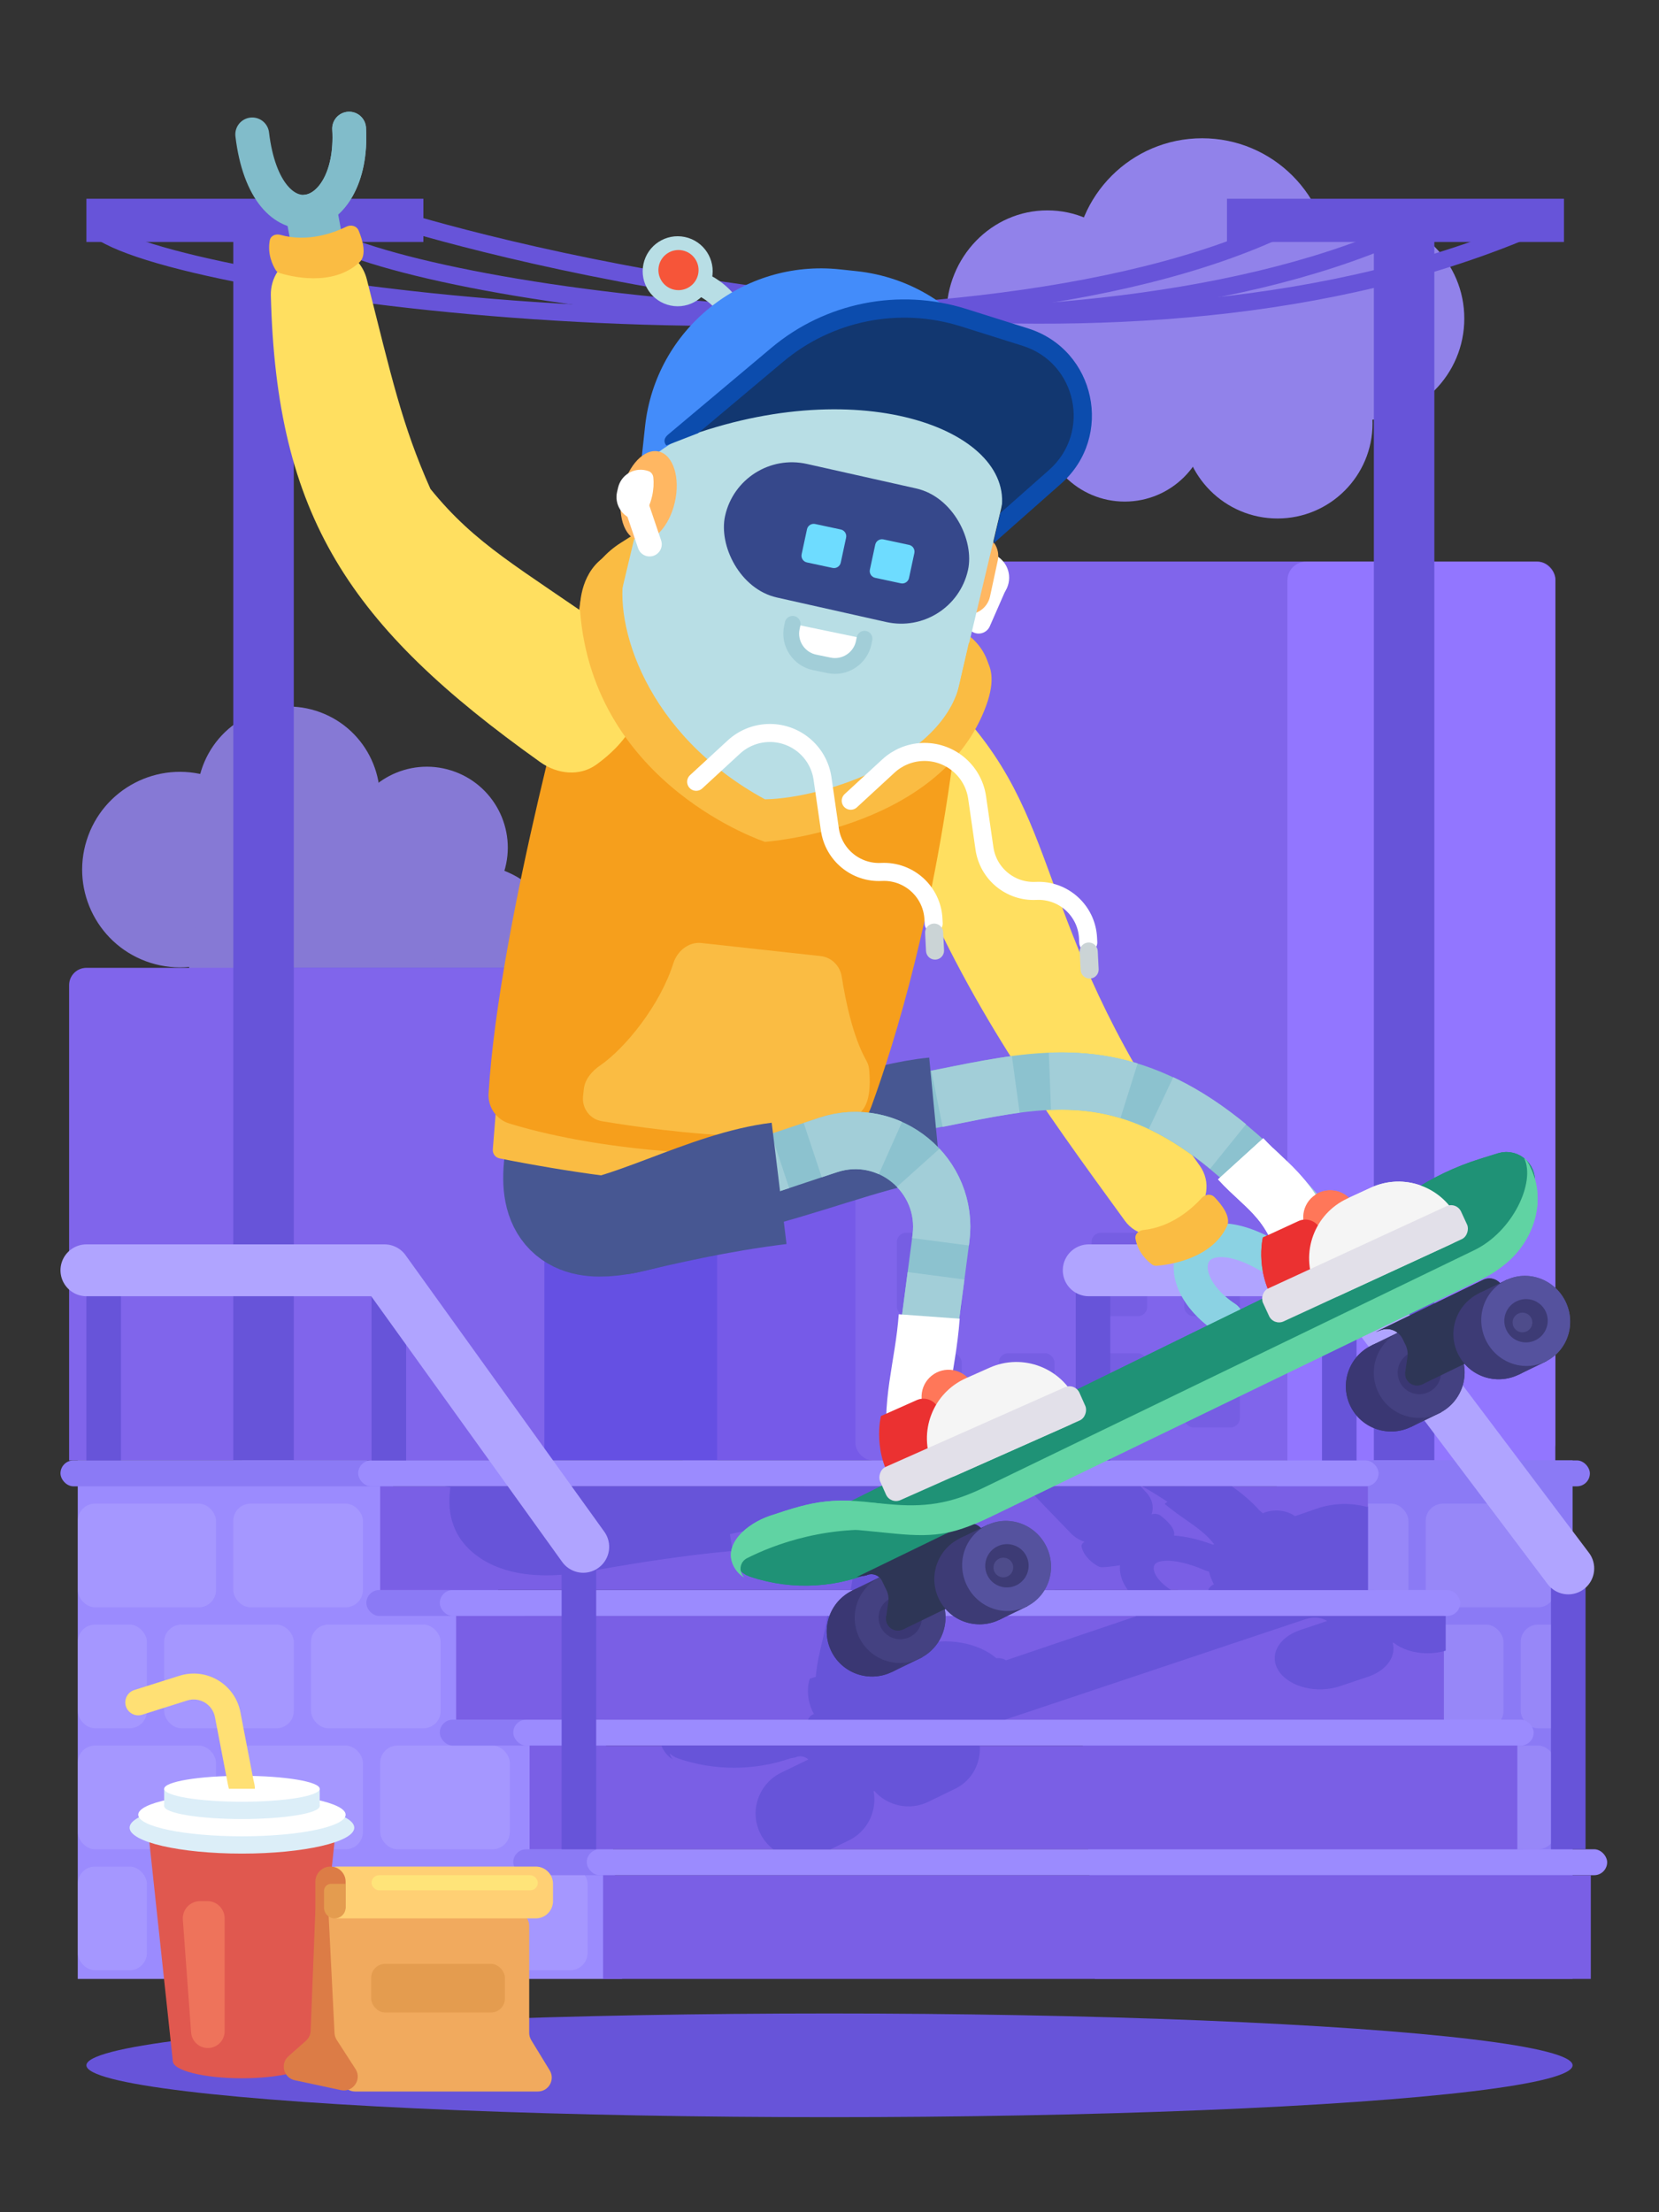 <svg width="192" height="256" viewBox="0 0 192 256" fill="none" xmlns="http://www.w3.org/2000/svg">
<rect x="0" y="0" width="192" height="256" fill="#333333" stroke="none"/>
<g clip-path="url(#clip0)">
<g opacity="0.7">
<circle cx="146.826" cy="122.826" r="9.826" fill="#9B8BFE"/>
<circle cx="164.826" cy="117.826" r="9.826" fill="#9B8BFE"/>
<ellipse cx="153.256" cy="108.846" rx="10.256" ry="9.846" fill="#9B8BFE"/>
<circle cx="138" cy="113" r="8" fill="#9B8BFE"/>
</g>
<g opacity="0.8">
<ellipse cx="54.179" cy="111.595" rx="11.236" ry="11.61" transform="rotate(-162.507 54.179 111.595)" fill="#9B8BFE"/>
<circle cx="49.404" cy="98.089" r="9.363" transform="rotate(-162.507 49.404 98.089)" fill="#9B8BFE"/>
<circle cx="20.822" cy="100.631" r="11.313" transform="rotate(-162.507 20.822 100.631)" fill="#9B8BFE"/>
<circle cx="33.382" cy="92.346" r="10.583" transform="rotate(-162.507 33.382 92.346)" fill="#9B8BFE"/>
<circle cx="36.122" cy="111.574" r="14.232" transform="rotate(-162.507 36.122 111.574)" fill="#9B8BFE"/>
</g>
<g opacity="0.9">
<ellipse cx="121.214" cy="36.412" rx="11.679" ry="12.068" fill="#9B8BFE"/>
<circle cx="130.168" cy="48.312" r="9.732" fill="#9B8BFE"/>
<circle cx="157.708" cy="36.861" r="11.759" fill="#9B8BFE"/>
<circle cx="147.847" cy="49" r="11" fill="#9B8BFE"/>
<circle cx="139.123" cy="30.793" r="14.793" fill="#9B8BFE"/>
</g>
<rect x="79" y="65" width="81" height="104" fill="#765AE8"/>
<rect x="99" y="65" width="81" height="104" rx="2" fill="#8065EB"/>
<rect x="149" y="65" width="31" height="113" rx="2.145" fill="#9276FF"/>
<path d="M28 114C28 112.895 28.895 112 30 112H81C82.105 112 83 112.895 83 114V169H28V114Z" fill="#6550E3"/>
<path d="M8 114C8 112.895 8.895 112 10 112H61C62.105 112 63 112.895 63 114V169H8V114Z" fill="#8065EB"/>
<g opacity="0.7">
<rect opacity="0.6" x="93.071" y="182.346" width="6.436" height="9.655" rx="1.073" fill="#6754D9"/>
<rect opacity="0.6" x="93.071" y="169.473" width="6.436" height="9.655" rx="1.073" fill="#6754D9"/>
<rect opacity="0.6" x="103.799" y="142.655" width="7.509" height="9.655" rx="1.073" fill="#6754D9"/>
<rect opacity="0.6" x="103.799" y="182.346" width="7.509" height="9.655" rx="1.073" fill="#6754D9"/>
<rect opacity="0.6" x="103.799" y="156.6" width="7.509" height="8.582" rx="1.073" fill="#6754D9"/>
<rect opacity="0.6" x="103.799" y="169.473" width="7.509" height="9.655" rx="1.073" fill="#6754D9"/>
<rect opacity="0.6" x="115.599" y="182.346" width="6.436" height="9.655" rx="1.073" fill="#6754D9"/>
<rect opacity="0.6" x="126.326" y="142.655" width="6.436" height="9.655" rx="1.073" fill="#6754D9"/>
<rect opacity="0.6" x="126.326" y="182.346" width="6.436" height="9.655" rx="1.073" fill="#6754D9"/>
<rect opacity="0.6" x="137.053" y="142.655" width="6.436" height="9.655" rx="1.073" fill="#6754D9"/>
<rect opacity="0.6" x="137.053" y="182.346" width="6.436" height="9.655" rx="1.073" fill="#6754D9"/>
<rect opacity="0.6" x="115.599" y="156.6" width="6.436" height="8.582" rx="1.073" fill="#6754D9"/>
<rect opacity="0.6" x="126.326" y="156.6" width="6.436" height="8.582" rx="1.073" fill="#6754D9"/>
<rect opacity="0.6" x="137.053" y="156.6" width="6.436" height="8.582" rx="1.073" fill="#6754D9"/>
<rect opacity="0.6" x="115.599" y="169.473" width="6.436" height="9.655" rx="1.073" fill="#6754D9"/>
<rect opacity="0.6" x="126.326" y="169.473" width="6.436" height="9.655" rx="1.073" fill="#6754D9"/>
<rect opacity="0.6" x="137.053" y="169.473" width="6.436" height="9.655" rx="1.073" fill="#6754D9"/>
</g>
<rect x="27" y="24" width="7" height="145" fill="#6754D9"/>
<rect x="159" y="24" width="7" height="145" fill="#6754D9"/>
<rect x="49" y="23" width="5" height="39" transform="rotate(90 49 23)" fill="#6754D9"/>
<rect x="181" y="23" width="5" height="39" transform="rotate(90 181 23)" fill="#6754D9"/>
<path d="M9 229V169H42.438L69.704 195.844L72 229H9Z" fill="#9B8BFE"/>
<rect opacity="0.5" x="53" y="216" width="15" height="12" rx="2" fill="#B0A4FF"/>
<rect opacity="0.5" x="44" y="202" width="15" height="12" rx="2" fill="#B0A4FF"/>
<path d="M182 229V169H150.602L125 195.844L126.72 229H182Z" fill="#8B7AF5"/>
<rect opacity="0.3" x="165" y="174" width="15" height="12" rx="2" fill="#B0A4FF"/>
<rect opacity="0.3" x="165" y="202" width="15" height="12" rx="2" fill="#B0A4FF"/>
<rect opacity="0.3" x="176" y="188" width="6" height="12" rx="2" fill="#B0A4FF"/>
<rect opacity="0.5" x="132" y="174" width="14" height="12" rx="2" fill="#B0A4FF"/>
<rect opacity="0.5" x="143" y="188" width="14" height="12" rx="2" fill="#B0A4FF"/>
<rect opacity="0.3" x="148" y="174" width="15" height="12" rx="2" fill="#B0A4FF"/>
<rect opacity="0.3" x="159" y="188" width="15" height="12" rx="2" fill="#B0A4FF"/>
<rect x="7" y="169" width="177" height="3" rx="1.5" fill="#8B7AF5"/>
<rect x="42.397" y="184" width="118.094" height="3" rx="1.5" fill="#8B7AF5"/>
<rect x="50.899" y="199" width="118.094" height="3" rx="1.5" fill="#8B7AF5"/>
<rect x="59.402" y="214" width="118.094" height="3" rx="1.5" fill="#8B7AF5"/>
<rect x="41.452" y="169" width="118.094" height="3" rx="1.5" fill="#9B8BFE"/>
<rect x="50.899" y="184" width="118.094" height="3" rx="1.5" fill="#9B8BFE"/>
<rect x="59.402" y="199" width="118.094" height="3" rx="1.5" fill="#9B8BFE"/>
<rect x="67.905" y="214" width="118.094" height="3" rx="1.5" fill="#9B8BFE"/>
<rect x="52.789" y="187" width="114.315" height="12" fill="#7A5FE5"/>
<path fill-rule="evenodd" clip-rule="evenodd" d="M95.164 189.927C95.394 188.952 95.612 188.028 95.758 187.001H102.687L102.67 187.086C102.488 188.33 102.208 189.523 101.961 190.576L101.961 190.577L101.96 190.579C102.618 190.641 103.246 190.845 103.737 191.18L106.297 190.394C109.52 189.404 113.205 190.083 115.32 191.893C115.724 191.844 116.137 191.936 116.426 192.132C121.663 190.357 126.888 188.59 131.5 187.032C131.482 187.021 131.463 187.011 131.444 187.001H167.315V191.016C165.179 191.659 162.737 191.248 161.266 190.086L161.184 190.113C161.592 191.618 160.571 193.184 158.552 193.953L158.556 193.959L155.071 195.128L155.071 195.128L155.071 195.128C152.458 196.004 149.317 195.258 148.053 193.461C146.79 191.664 147.884 189.497 150.496 188.621C150.516 188.614 150.537 188.607 150.557 188.601L153.589 187.584C153.023 187.214 152.196 187.08 151.448 187.277L151.083 187.374L116.311 199.001H93.538C93.596 198.733 93.832 198.489 94.199 198.355C92.997 196.163 93.719 194.258 93.719 194.258L94.413 194.045C94.476 193.246 94.605 192.477 94.758 191.732C94.889 191.092 95.029 190.501 95.164 189.928L95.164 189.927Z" fill="#6754D9"/>
<rect x="43.996" y="172" width="114.315" height="12" fill="#7A5FE5"/>
<path fill-rule="evenodd" clip-rule="evenodd" d="M51.577 172.022C51.539 172.016 51.501 172.009 51.465 172H103.42C105.399 173.976 106.434 176.526 105.951 179.293L105.129 184H98.448L99.383 178.645C99.66 177.058 98.943 175.613 97.661 174.577C96.638 174.779 95.533 175.016 94.34 175.285C93.315 175.516 92.201 175.776 91.038 176.048L91.037 176.048L91.035 176.048C88.934 176.539 86.671 177.068 84.476 177.53L84.792 179.472C78.947 180.009 73.647 180.877 69.423 181.61C68.812 181.728 68.205 181.835 67.606 181.928L67.346 181.974C67.093 182.018 66.841 182.051 66.59 182.072C66.174 182.125 65.763 182.17 65.359 182.206C62.897 182.422 58.496 182.496 55.164 180.011C51.946 177.61 51.799 174.379 52.127 172.105C51.923 172.075 51.739 172.047 51.577 172.022ZM142.571 172C143.611 172.743 144.715 173.61 145.748 174.772C145.818 174.831 145.889 174.891 145.959 174.951L146.031 175.011L146.15 175.113C147.357 174.585 148.888 174.732 149.881 175.451L152.426 174.569C154.32 173.913 156.387 173.89 158.205 174.384C158.242 174.368 158.278 174.351 158.315 174.335V184H139.847C139.919 183.731 140.145 183.489 140.485 183.35C140.216 182.836 140.037 182.336 139.922 181.868C139.768 181.835 139.617 181.788 139.472 181.725C137.414 180.832 135.899 180.583 134.945 180.612C134.179 180.635 133.851 180.822 133.706 180.967C133.696 180.978 133.687 180.99 133.677 181.002C133.533 181.171 133.375 181.589 133.776 182.297C134.062 182.801 134.613 183.398 135.519 184H130.527C130.426 183.861 130.334 183.721 130.249 183.581C129.773 182.794 129.535 181.948 129.621 181.132C128.734 181.284 128.002 181.342 127.621 181.363C127.436 181.374 127.254 181.339 127.105 181.257C126.612 180.986 125.488 180.25 125.18 179.025C125.118 178.78 125.266 178.563 125.514 178.421C124.917 178.212 124.38 177.89 123.965 177.462L123.749 177.239L123.749 177.239C122.026 175.459 120.346 173.724 118.708 172H131.996C132.204 172.222 132.415 172.445 132.628 172.669C133.361 173.44 133.563 174.386 133.275 175.241C133.629 175.137 134.037 175.174 134.317 175.391C135.074 175.974 136.074 176.916 135.867 177.696C137.247 177.792 138.76 178.143 140.367 178.747L140.514 178.696C139.629 177.54 138.572 176.8 137.306 175.914L137.306 175.914L137.306 175.913L137.306 175.913C136.543 175.379 135.705 174.792 134.782 174.029L135.104 173.783C134.108 173.122 133.141 172.53 132.198 172H142.571Z" fill="#6754D9"/>
<rect x="61.293" y="202" width="114.315" height="12" fill="#7A5FE5"/>
<path fill-rule="evenodd" clip-rule="evenodd" d="M76.704 202.35C76.642 202.233 76.589 202.116 76.544 201.999H113.394C113.536 204.004 112.522 205.97 110.676 206.93L110.677 206.932L110.558 206.99L110.551 206.993L110.545 206.996L107.532 208.459C107.501 208.475 107.471 208.49 107.44 208.505C105.259 209.564 102.708 208.985 101.19 207.25L101.105 207.292C101.514 209.47 100.492 211.738 98.473 212.852L98.476 212.858L98.226 212.979L96.126 213.999H89.491C88.866 213.521 88.341 212.893 87.974 212.138C86.71 209.537 87.804 206.4 90.416 205.131L90.42 205.129L93.549 203.609C93.15 203.234 92.546 203.123 92.024 203.377L91.513 203.468C87.335 204.91 82.772 204.94 78.542 203.514C78.127 203.374 77.781 203.162 77.503 202.901C77.556 203.151 77.676 203.395 77.866 203.605C77.331 203.263 76.958 202.827 76.704 202.35Z" fill="#6754D9"/>
<rect x="69.794" y="217" width="114.315" height="12" fill="#7A5FE5"/>
<path d="M155 169V146" stroke="#6754D9" stroke-width="4"/>
<path d="M181.498 214V181.5L156.498 146.5H126.498V169" stroke="#6754D9" stroke-width="4" stroke-linejoin="round"/>
<path d="M181.5 181.5L155.5 147H126" stroke="#B0A4FF" stroke-width="6" stroke-linecap="round" stroke-linejoin="round"/>
<path d="M45 169V146" stroke="#6754D9" stroke-width="4"/>
<path d="M66.998 214V178.5L44.498 146.5H11.998V169" stroke="#6754D9" stroke-width="4" stroke-linejoin="round"/>
<path d="M67.5 179L44.5 147H10" stroke="#B0A4FF" stroke-width="6" stroke-linecap="round" stroke-linejoin="round"/>
<path d="M48 26C64.167 30.667 130 47 178 26" stroke="#6754D9" stroke-width="2"/>
<path d="M12 27C24.5 34.5 107.5 44.5 147 27" stroke="#6754D9" stroke-width="2"/>
<path d="M37 27C49.5 34.5 122.5 44.5 162 27" stroke="#6754D9" stroke-width="2"/>
<path d="M146.684 145.264C137.676 140.063 134.531 147.674 141.881 152.541" stroke="#8BD2E3" stroke-width="3.915" stroke-linecap="round"/>
<path d="M141.887 152.543C138.087 150.027 137.092 146.778 138.262 144.944" stroke="#8BD2E3" stroke-width="3.915" stroke-linecap="round"/>
<path fill-rule="evenodd" clip-rule="evenodd" d="M111.072 82.334L102.804 91.541C103.939 92.697 103.528 96.1 104.929 99.112C112.144 116.531 120.489 127.943 130.199 141.287C131.499 143.074 134.001 143.474 135.79 142.178L137.981 140.591C139.792 139.279 140.162 136.729 138.862 134.91C119.428 107.718 123.555 95.804 111.072 82.334Z" fill="#FFDF60"/>
<path d="M131.413 143.368C131.311 142.831 131.775 142.397 132.319 142.34C135.601 141.996 137.98 139.842 139.08 138.628C139.471 138.196 140.144 138.114 140.55 138.531C141.383 139.385 142.511 140.818 141.999 141.905C140.183 145.766 135.108 146.384 133.854 146.478C133.669 146.492 133.487 146.447 133.338 146.337C132.845 145.977 131.721 144.997 131.413 143.368Z" fill="#FABC43"/>
<path d="M95.367 128.996C118.525 127.678 130.188 114.178 155.082 146.676" stroke="#8CC2CF" stroke-width="6.624" stroke-miterlimit="10"/>
<path d="M95.349 129.058C118.503 127.689 130.163 114.145 155.107 146.615" stroke="#A2CED8" stroke-width="6.624" stroke-miterlimit="10" stroke-dasharray="9.27 3.97"/>
<path d="M173.846 135.044L171.785 135.687C166.329 137.391 161.486 140.642 157.842 145.046C156.599 146.549 155.078 147.754 153.326 148.609C141.666 154.297 95.75 176.728 94.25 177.773C91.154 179.931 102.966 176.741 99.734 178.311L167.995 146.085C171.749 144.313 174.609 141.074 175.903 137.13C176.32 135.857 175.125 134.645 173.846 135.044Z" fill="#1F9276" stroke="#1F9276" stroke-width="3.321" stroke-linecap="round" stroke-linejoin="round"/>
<path d="M151.838 146.634C150.043 138.817 146.655 137.479 143.585 134.1" stroke="white" stroke-width="7.071" stroke-miterlimit="10"/>
<path d="M156.592 139.199C155.584 137.601 153.4 137.257 151.949 138.467C150.532 139.649 150.444 141.795 151.758 143.09L154.395 145.689C154.966 146.252 155.863 146.312 156.504 145.831L158.216 144.548C158.888 144.045 159.06 143.111 158.613 142.401L156.592 139.199Z" fill="#FF7759"/>
<path d="M152.507 141.785C151.952 141.146 151.042 140.95 150.273 141.305L146.158 143.202C146.158 143.202 145.079 147.56 148.089 151.576C149.999 150.696 157.321 147.32 157.321 147.32L152.507 141.785Z" fill="#EB3131"/>
<path d="M168.766 141.166C167.004 137.345 162.479 135.676 158.658 137.438L155.94 138.69C152.119 140.452 150.449 144.978 152.211 148.799L152.334 149.065C152.774 150.02 153.905 150.437 154.861 149.997L167.956 143.959C168.911 143.519 169.329 142.388 168.888 141.432L168.766 141.166Z" fill="#F5F5F5"/>
<rect width="25.241" height="4.207" rx="1.27" transform="matrix(-0.908 0.419 0.419 0.908 168.562 139.049)" fill="#E2E0E9"/>
<path d="M112.355 173.34C117.055 171.425 122.82 169.523 126.798 167.599L101.233 179.99C96.885 182.097 91.884 182.413 87.306 180.87C86.272 180.521 86.291 179.053 87.333 178.731L92.037 177.278L95.058 176.345C98.378 175.32 101.834 174.803 105.309 174.812C107.73 174.818 110.113 174.254 112.355 173.34Z" fill="#1F9276" stroke="#1F9276" stroke-width="3.321" stroke-linecap="round" stroke-linejoin="round"/>
<path fill-rule="evenodd" clip-rule="evenodd" d="M104.599 177.311C96.142 176.11 89.382 178.831 86.458 180.315C85.612 180.744 85.463 181.83 86.099 182.534C85.564 182.192 85.192 181.757 84.938 181.28C83.59 178.743 86.424 176.307 89.15 175.399C94.178 173.722 96.503 173.066 103.606 174.266C103.917 174.698 104.599 177.311 104.599 177.311Z" fill="#60D3A3"/>
<rect x="98.65" y="184.06" width="3.874" height="10.472" transform="rotate(-25.904 98.65 184.06)" fill="#3D3B75"/>
<ellipse cx="100.937" cy="188.77" rx="5.258" ry="5.236" transform="rotate(-25.904 100.937 188.77)" fill="#3A3773"/>
<ellipse cx="104.173" cy="187.199" rx="5.258" ry="5.236" transform="rotate(-25.904 104.173 187.199)" fill="#444181"/>
<ellipse cx="104.192" cy="187.188" rx="2.515" ry="2.504" transform="rotate(-25.904 104.192 187.188)" fill="#3A3773"/>
<rect x="103.441" y="186.328" width="11.623" height="2.48" transform="rotate(-25.904 103.441 186.328)" fill="#2E3656"/>
<path d="M114.29 181.937L102.643 187.846C102.566 187.478 102.555 187.099 102.611 186.728L102.806 185.427C102.879 184.937 102.803 184.437 102.586 183.991L102.073 182.935C101.745 182.26 100.932 181.978 100.257 182.306L99.125 182.508L111.572 176.463C112.397 176.063 113.39 176.407 113.791 177.232L114.641 178.982L114.29 181.937Z" fill="#2E3656"/>
<path d="M105.168 186.715C105.5 187.399 105.212 188.225 104.525 188.558C103.838 188.892 103.011 188.608 102.678 187.924C102.346 187.239 102.634 186.413 103.321 186.08C104.009 185.746 104.835 186.03 105.168 186.715Z" fill="#2E3656"/>
<rect x="111.1" y="178.013" width="3.598" height="10.472" transform="rotate(-25.904 111.1 178.013)" fill="#3D3B75"/>
<ellipse cx="113.387" cy="182.724" rx="5.258" ry="5.236" transform="rotate(-25.904 113.387 182.724)" fill="#3D3B75"/>
<ellipse cx="116.498" cy="181.212" rx="5.12" ry="5.236" transform="rotate(-25.904 116.498 181.212)" fill="#55529E"/>
<ellipse cx="116.536" cy="181.194" rx="2.515" ry="2.504" transform="rotate(-25.904 116.536 181.194)" fill="#3D3B75"/>
<ellipse cx="116.123" cy="181.395" rx="1.143" ry="1.138" transform="rotate(-25.904 116.123 181.395)" fill="#4E4C8B"/>
<path fill-rule="evenodd" clip-rule="evenodd" d="M93.452 175.658C95.529 173.427 99.673 173.754 102.657 174.047C106.987 174.471 109.979 174.034 113.893 172.133L170.562 144.7C175.132 142.524 177.722 136.756 176.404 134.041C176.636 134.122 176.982 134.687 177.325 135.515C178.885 139.287 177.414 143.614 174.27 146.216C173.464 146.883 172.602 147.463 171.68 147.911L115.011 175.344C110.668 177.453 108.555 177.962 103.579 177.474C98.602 176.987 97.109 176.841 97.109 176.841C96.193 176.863 91.465 175.462 93.452 175.658Z" fill="#60D3A3"/>
<rect x="158.728" y="155.702" width="3.874" height="10.472" transform="rotate(-25.904 158.728 155.702)" fill="#3D3B75"/>
<ellipse cx="161.015" cy="160.412" rx="5.258" ry="5.236" transform="rotate(-25.904 161.015 160.412)" fill="#3A3773"/>
<ellipse cx="164.251" cy="158.84" rx="5.258" ry="5.236" transform="rotate(-25.904 164.251 158.84)" fill="#444181"/>
<ellipse cx="164.271" cy="158.832" rx="2.515" ry="2.504" transform="rotate(-25.904 164.271 158.832)" fill="#3A3773"/>
<rect x="163.521" y="157.969" width="11.623" height="2.48" transform="rotate(-25.904 163.521 157.969)" fill="#2E3656"/>
<path d="M174.37 153.578L162.723 159.488C162.647 159.12 162.636 158.741 162.691 158.369L162.886 157.069C162.959 156.579 162.883 156.079 162.667 155.633L162.335 154.95C161.871 153.995 160.753 153.554 159.762 153.936L159.205 154.15L171.652 148.105C172.477 147.705 173.471 148.049 173.871 148.873L174.721 150.624L174.37 153.578Z" fill="#2E3656"/>
<path d="M165.249 158.356C165.581 159.041 165.293 159.866 164.606 160.2C163.918 160.534 163.092 160.25 162.759 159.565C162.427 158.881 162.715 158.055 163.402 157.721C164.089 157.387 164.916 157.672 165.249 158.356Z" fill="#2E3656"/>
<rect x="171.178" y="149.656" width="3.598" height="10.472" transform="rotate(-25.904 171.178 149.656)" fill="#3D3B75"/>
<ellipse cx="173.463" cy="154.368" rx="5.258" ry="5.236" transform="rotate(-25.904 173.463 154.368)" fill="#3D3B75"/>
<ellipse cx="176.573" cy="152.856" rx="5.12" ry="5.236" transform="rotate(-25.904 176.573 152.856)" fill="#55529E"/>
<ellipse cx="176.612" cy="152.838" rx="2.515" ry="2.504" transform="rotate(-25.904 176.612 152.838)" fill="#3D3B75"/>
<ellipse cx="176.199" cy="153.039" rx="1.143" ry="1.138" transform="rotate(-25.904 176.199 153.039)" fill="#4E4C8B"/>
<path d="M173.845 135.044L171.783 135.688C166.328 137.391 161.484 140.642 157.841 145.046C156.598 146.549 155.077 147.754 153.324 148.609C141.664 154.297 95.748 176.728 94.249 177.774C91.153 179.931 102.964 176.741 99.732 178.311L167.994 146.085C171.748 144.313 174.607 141.074 175.901 137.13C176.318 135.857 175.123 134.645 173.845 135.044Z" fill="#1F9276" stroke="#1F9276" stroke-width="3.321" stroke-linecap="round" stroke-linejoin="round"/>
<path d="M151.837 146.634C150.042 138.817 146.654 137.48 143.584 134.1" stroke="white" stroke-width="7.071" stroke-miterlimit="10"/>
<path d="M156.59 139.199C155.583 137.601 153.398 137.257 151.948 138.467C150.531 139.649 150.442 141.795 151.756 143.09L154.394 145.689C154.965 146.252 155.861 146.312 156.503 145.832L158.215 144.549C158.886 144.046 159.059 143.111 158.611 142.402L156.59 139.199Z" fill="#FF7759"/>
<path d="M152.506 141.785C151.95 141.146 151.04 140.951 150.271 141.305L146.156 143.202C146.156 143.202 145.077 147.56 148.087 151.577C149.997 150.696 157.319 147.32 157.319 147.32L152.506 141.785Z" fill="#EB3131"/>
<path d="M168.764 141.167C167.003 137.346 162.477 135.676 158.656 137.438L155.938 138.691C152.117 140.452 150.448 144.978 152.209 148.799L152.332 149.065C152.772 150.02 153.904 150.437 154.859 149.997L167.954 143.96C168.91 143.519 169.327 142.388 168.887 141.432L168.764 141.167Z" fill="#F5F5F5"/>
<rect width="25.241" height="4.207" rx="1.27" transform="matrix(-0.908 0.419 0.419 0.908 168.56 139.049)" fill="#E2E0E9"/>
<path d="M112.353 173.34C117.053 171.425 122.819 169.523 126.796 167.599L101.232 179.99C96.884 182.097 91.882 182.413 87.304 180.87C86.27 180.521 86.289 179.053 87.332 178.731L92.036 177.278L95.057 176.345C98.377 175.32 101.832 174.803 105.307 174.812C107.728 174.818 110.111 174.254 112.353 173.34Z" fill="#1F9276" stroke="#1F9276" stroke-width="3.321" stroke-linecap="round" stroke-linejoin="round"/>
<path fill-rule="evenodd" clip-rule="evenodd" d="M104.598 177.311C96.14 176.11 89.38 178.832 86.457 180.315C85.61 180.744 85.461 181.83 86.097 182.535C85.562 182.192 85.19 181.757 84.936 181.28C83.588 178.743 86.422 176.307 89.148 175.399C94.176 173.722 96.501 173.067 103.604 174.267C103.916 174.699 104.598 177.311 104.598 177.311Z" fill="#60D3A3"/>
<rect x="98.648" y="184.061" width="3.874" height="10.472" transform="rotate(-25.904 98.648 184.061)" fill="#3D3B75"/>
<ellipse cx="100.935" cy="188.77" rx="5.258" ry="5.236" transform="rotate(-25.904 100.935 188.77)" fill="#3A3773"/>
<ellipse cx="104.171" cy="187.199" rx="5.258" ry="5.236" transform="rotate(-25.904 104.171 187.199)" fill="#444181"/>
<ellipse cx="104.19" cy="187.188" rx="2.515" ry="2.504" transform="rotate(-25.904 104.19 187.188)" fill="#3A3773"/>
<rect x="103.439" y="186.329" width="11.623" height="2.48" transform="rotate(-25.904 103.439 186.329)" fill="#2E3656"/>
<path d="M114.288 181.937L102.641 187.846C102.565 187.478 102.554 187.099 102.609 186.728L102.804 185.427C102.877 184.938 102.801 184.437 102.585 183.992L102.072 182.935C101.744 182.26 100.931 181.979 100.256 182.307L99.123 182.509L111.57 176.464C112.395 176.063 113.389 176.407 113.789 177.232L114.639 178.982L114.288 181.937Z" fill="#2E3656"/>
<path d="M105.166 186.715C105.499 187.399 105.211 188.225 104.523 188.559C103.836 188.893 103.009 188.608 102.677 187.924C102.344 187.239 102.632 186.414 103.319 186.08C104.007 185.746 104.834 186.03 105.166 186.715Z" fill="#2E3656"/>
<rect x="111.098" y="178.013" width="3.598" height="10.472" transform="rotate(-25.904 111.098 178.013)" fill="#3D3B75"/>
<ellipse cx="113.385" cy="182.725" rx="5.258" ry="5.236" transform="rotate(-25.904 113.385 182.725)" fill="#3D3B75"/>
<ellipse cx="116.496" cy="181.213" rx="5.12" ry="5.236" transform="rotate(-25.904 116.496 181.213)" fill="#55529E"/>
<ellipse cx="116.534" cy="181.194" rx="2.515" ry="2.504" transform="rotate(-25.904 116.534 181.194)" fill="#3D3B75"/>
<ellipse cx="116.121" cy="181.395" rx="1.143" ry="1.138" transform="rotate(-25.904 116.121 181.395)" fill="#4E4C8B"/>
<path fill-rule="evenodd" clip-rule="evenodd" d="M93.45 175.658C95.527 173.427 99.671 173.754 102.655 174.047C106.986 174.471 109.977 174.034 113.891 172.133L170.56 144.701C175.13 142.525 177.721 136.756 176.402 134.041C176.634 134.122 176.981 134.687 177.323 135.515C178.884 139.287 177.412 143.614 174.268 146.216C173.462 146.883 172.6 147.464 171.678 147.911L115.009 175.344C110.667 177.453 108.553 177.962 103.577 177.475C98.601 176.988 97.108 176.841 97.108 176.841C96.191 176.863 91.463 175.462 93.45 175.658Z" fill="#60D3A3"/>
<rect x="158.726" y="155.702" width="3.874" height="10.472" transform="rotate(-25.904 158.726 155.702)" fill="#3D3B75"/>
<ellipse cx="161.014" cy="160.412" rx="5.258" ry="5.236" transform="rotate(-25.904 161.014 160.412)" fill="#3A3773"/>
<ellipse cx="164.249" cy="158.841" rx="5.258" ry="5.236" transform="rotate(-25.904 164.249 158.841)" fill="#444181"/>
<ellipse cx="164.27" cy="158.832" rx="2.515" ry="2.504" transform="rotate(-25.904 164.27 158.832)" fill="#3A3773"/>
<rect x="163.519" y="157.969" width="11.623" height="2.48" transform="rotate(-25.904 163.519 157.969)" fill="#2E3656"/>
<path d="M174.368 153.579L162.722 159.488C162.645 159.12 162.634 158.741 162.69 158.37L162.884 157.069C162.958 156.579 162.881 156.079 162.665 155.633L162.333 154.95C161.869 153.995 160.751 153.554 159.76 153.936L159.203 154.15L171.651 148.105C172.475 147.705 173.469 148.049 173.87 148.874L174.72 150.624L174.368 153.579Z" fill="#2E3656"/>
<path d="M165.247 158.356C165.579 159.041 165.292 159.866 164.604 160.2C163.917 160.534 163.09 160.25 162.757 159.565C162.425 158.881 162.713 158.055 163.4 157.721C164.088 157.388 164.914 157.672 165.247 158.356Z" fill="#2E3656"/>
<rect x="171.176" y="149.656" width="3.598" height="10.472" transform="rotate(-25.904 171.176 149.656)" fill="#3D3B75"/>
<ellipse cx="173.461" cy="154.368" rx="5.258" ry="5.236" transform="rotate(-25.904 173.461 154.368)" fill="#3D3B75"/>
<ellipse cx="176.572" cy="152.857" rx="5.12" ry="5.236" transform="rotate(-25.904 176.572 152.857)" fill="#55529E"/>
<ellipse cx="176.61" cy="152.838" rx="2.515" ry="2.504" transform="rotate(-25.904 176.61 152.838)" fill="#3D3B75"/>
<ellipse cx="176.197" cy="153.039" rx="1.143" ry="1.138" transform="rotate(-25.904 176.197 153.039)" fill="#4E4C8B"/>
<path d="M68.443 134.391C78.482 141.139 96.67 130.533 108.216 129.424" stroke="#475792" stroke-width="14.142" stroke-miterlimit="10"/>
<path d="M65.418 134.671C64.189 144.608 73.445 140.27 87.846 135.306" stroke="#475792" stroke-width="14.142" stroke-miterlimit="10"/>
<path d="M113.95 66.836L116.527 67.966L114.551 72.475C114.239 73.187 113.409 73.511 112.698 73.199C111.986 72.887 111.662 72.058 111.974 71.346L113.95 66.836Z" fill="white"/>
<path d="M71.573 71.78L109.655 80.992C110.727 81.251 111.383 82.381 111.112 83.501L110.874 84.483C110.603 85.604 109.504 86.308 108.431 86.048L70.35 76.837C69.277 76.577 68.621 75.448 68.892 74.328L69.13 73.346C69.4 72.225 70.5 71.521 71.573 71.78Z" fill="#F6B11B"/>
<path d="M116.725 67.469C117.067 65.882 116.051 64.319 114.461 63.986L114.408 63.975C113.888 63.867 113.378 64.198 113.266 64.718L112.441 68.548C112.327 69.075 112.665 69.594 113.192 69.704L113.264 69.719C114.84 70.048 116.386 69.043 116.725 67.469Z" fill="white"/>
<path d="M115.472 64.869C115.774 63.47 114.874 62.095 113.473 61.81C113.026 61.719 112.589 62.005 112.493 62.45L110.862 70.024C110.763 70.482 111.058 70.933 111.518 71.026C112.913 71.31 114.277 70.418 114.577 69.026L115.472 64.869Z" fill="#FFB762"/>
<path d="M68.886 75.559C68.623 71.595 71.999 68.352 75.95 68.774L108.942 72.303C113.226 72.761 115.842 77.237 114.137 81.195L112.867 84.145C111.761 86.712 109.118 88.264 106.339 87.979L74.833 84.752C71.73 84.434 69.308 81.924 69.102 78.811L68.886 75.559Z" fill="#FABC43"/>
<path d="M71.825 62.828L74.197 61.322L75.851 78.702L69.688 94.507L67.057 72.903C66.57 68.906 68.425 64.986 71.825 62.828Z" fill="#FABC43"/>
<path d="M100.865 34.39C89.983 31.801 79.037 38.636 76.415 49.654L60.896 114.889C60.681 115.789 61.229 116.69 62.118 116.902L98.305 125.51C99.194 125.722 100.088 125.163 100.303 124.263L115.822 59.029C118.443 48.01 111.747 36.979 100.865 34.39Z" fill="#B8DEE5"/>
<rect x="85.653" y="51.954" width="28.803" height="15.841" rx="7.921" transform="rotate(12.64 85.653 51.954)" fill="#36488B"/>
<path d="M101.293 63.031C101.385 62.601 101.808 62.327 102.238 62.419L105.208 63.055C105.638 63.148 105.912 63.571 105.82 64.001L105.201 66.89C105.108 67.32 104.685 67.594 104.255 67.502L101.285 66.866C100.855 66.774 100.581 66.35 100.673 65.92L101.293 63.031Z" fill="#6EDCFF"/>
<path d="M93.394 61.25C93.486 60.82 93.909 60.546 94.339 60.638L97.309 61.274C97.739 61.367 98.013 61.79 97.921 62.22L97.302 65.109C97.209 65.539 96.786 65.813 96.356 65.721L93.386 65.085C92.956 64.993 92.682 64.569 92.775 64.139L93.394 61.25Z" fill="#6EDCFF"/>
<path d="M113.276 38.647L108.461 40.22" stroke="#BEDCE4" stroke-width="2.729" stroke-miterlimit="10"/>
<path d="M111.006 47.708C108.717 42.716 104.343 39.125 99.007 37.856" stroke="#ECFBFF" stroke-width="2.047" stroke-miterlimit="10" stroke-linecap="round"/>
<path d="M100.053 73.915L99.96 74.365C99.581 76.192 97.776 77.376 95.949 76.997L94.272 76.649C92.445 76.27 91.261 74.465 91.64 72.639L91.734 72.188" fill="white"/>
<path d="M100.053 73.915L99.96 74.365C99.581 76.192 97.776 77.376 95.949 76.997L94.272 76.649C92.445 76.27 91.261 74.465 91.64 72.639L91.734 72.188" stroke="#A2CED8" stroke-width="1.829" stroke-miterlimit="10" stroke-linecap="round" stroke-linejoin="round"/>
<path d="M80.248 32.52C83.11 33.42 84.339 35.535 84.339 35.535" stroke="#B8DEE5" stroke-width="2.729" stroke-miterlimit="10" stroke-linecap="round"/>
<path d="M77.597 35.355C75.408 34.895 74.006 32.747 74.466 30.558C74.925 28.369 77.073 26.966 79.263 27.426C81.452 27.886 82.854 30.034 82.394 32.223C81.934 34.413 79.787 35.815 77.597 35.355Z" fill="#B8DEE5"/>
<path d="M78.045 33.529C76.79 33.265 75.986 32.033 76.249 30.778C76.513 29.523 77.745 28.718 79 28.982C80.256 29.246 81.06 30.477 80.796 31.733C80.532 32.988 79.301 33.792 78.045 33.529Z" fill="#F65539"/>
<path d="M57.375 128.759C57.415 128.26 57.814 127.866 58.313 127.832L99.007 125.067C99.624 125.025 100.135 125.542 100.083 126.159C99.977 127.427 99.81 129.467 99.701 130.968C98.902 141.926 63.735 135.251 57.808 134.047C57.312 133.947 56.994 133.495 57.035 132.991L57.375 128.759Z" fill="#FABC43"/>
<path fill-rule="evenodd" clip-rule="evenodd" d="M58.96 130.017C57.437 129.553 56.448 128.117 56.544 126.527C57.749 106.608 67.163 73.456 67.163 73.456L77.451 83.897L88.591 94.489L100.141 89.85C100.141 89.85 108.801 85.038 110.723 84.439C108.234 105.48 103.595 120.496 100.873 127.97C99.644 131.345 96.525 133.54 92.935 133.634C85.101 133.839 70.749 133.603 58.96 130.017Z" fill="#F69F1C"/>
<path d="M94.983 110.641L81.186 109.127C79.705 108.965 78.381 110.044 77.931 111.465C76.384 116.352 72.341 121.317 69.452 123.3C68.519 123.94 67.694 124.885 67.57 126.01L67.479 126.844C67.326 128.238 68.258 129.512 69.642 129.743C76.579 130.901 96.195 133.64 99.937 128.305C100.824 127.041 100.69 124.71 100.575 123.664C100.536 123.311 100.404 122.98 100.23 122.67C98.731 119.997 97.862 115.894 97.412 113.009C97.217 111.764 96.236 110.779 94.983 110.641Z" fill="#FABC43"/>
<path d="M29.191 15.553C30.785 28.86 41.064 26.224 40.405 14.885" stroke="#81BCCA" stroke-width="3.915" stroke-linecap="round"/>
<path d="M40.405 14.885C40.741 20.657 38.242 24.174 35.497 24.481" stroke="#81BCCA" stroke-width="3.915" stroke-linecap="round"/>
<path d="M35.929 23.959L37.35 31.655" stroke="#81BCCA" stroke-width="6"/>
<path fill-rule="evenodd" clip-rule="evenodd" d="M62.539 88.204C64.498 89.598 67.091 89.879 69.037 88.468C70.538 87.382 72.2 85.853 73.22 83.913C74.49 82.978 70.521 73.761 70.549 72.999C60.023 65.596 55.079 63.078 49.814 56.577C46.509 49.15 45.317 43.656 42.451 32.318C41.694 29.322 38.413 27.742 35.592 29.005L34.264 29.599C32.465 30.404 31.297 32.199 31.345 34.17C31.98 59.733 40.388 72.436 62.539 88.204Z" fill="#FFDF60"/>
<path d="M31.227 27.799C31.33 27.262 31.921 27.031 32.448 27.179C35.626 28.07 38.632 26.946 40.102 26.223C40.624 25.967 41.281 26.139 41.504 26.676C41.963 27.777 42.482 29.525 41.606 30.346C38.493 33.264 33.547 31.966 32.348 31.591C32.171 31.536 32.018 31.426 31.92 31.269C31.595 30.753 30.912 29.427 31.227 27.799Z" fill="#FABC43"/>
<path d="M88.537 92.501C74.673 84.959 70.944 72.136 72.282 66.203C72.282 66.203 71.615 63.179 70.227 64.269C67.319 66.015 67.052 69.645 67.14 70.762C68.732 90.923 88.537 97.423 88.537 97.423C88.537 97.423 107.671 96.075 113.615 82.922C116.757 75.969 112.456 75.428 112.142 74.339L111.199 78.455C109.733 87.595 95.581 92.365 88.537 92.501Z" fill="#FABC43"/>
<path d="M115.916 60.081C118.938 44.626 87.412 41.706 74.15 54.004L74.653 49.347C75.867 38.103 85.96 29.969 97.205 31.172L99.126 31.377C111.67 32.719 120.034 44.969 116.717 57.141L115.916 60.081Z" fill="#438CFA"/>
<path d="M89.954 41.059L78.004 51.095C99.054 42.79 117.354 49.657 115.897 58.969L115.22 61.705L122.425 55.176C127.86 50.25 125.896 41.285 118.9 39.083L111.519 36.759C104.068 34.414 95.935 36.035 89.954 41.059Z" fill="#123770"/>
<path fill-rule="evenodd" clip-rule="evenodd" d="M111.201 37.766C104.094 35.528 96.336 37.075 90.631 41.867L80.793 50.13L77.121 51.554C76.746 51.108 76.878 50.662 77.325 50.287L89.274 40.251C95.531 34.995 104.04 33.299 111.835 35.753L118.984 38.004C126.813 40.468 128.953 50.537 122.802 55.972L114.951 62.911L115.769 59.372L121.405 54.391C126.325 50.043 124.614 41.988 118.35 40.016L111.201 37.766Z" fill="#0C4CAD"/>
<ellipse rx="3.117" ry="5.283" transform="matrix(0.972 0.237 -0.225 0.974 75.066 57.4)" fill="#FFB762"/>
<path fill-rule="evenodd" clip-rule="evenodd" d="M73.578 60.165C73.889 60.219 74.197 60.079 74.388 59.827C74.862 59.201 75.246 58.378 75.463 57.438C75.639 56.672 75.682 55.923 75.611 55.251C75.576 54.926 75.378 54.637 75.073 54.525C74.977 54.489 74.878 54.459 74.776 54.435C73.331 54.084 71.876 54.976 71.533 56.423L71.42 56.9C71.078 58.337 71.963 59.78 73.399 60.128C73.458 60.143 73.518 60.155 73.578 60.165Z" fill="white"/>
<path d="M72.268 58.774L74.933 57.871L76.512 62.535C76.761 63.271 76.367 64.069 75.631 64.318C74.895 64.567 74.097 64.173 73.847 63.437L72.268 58.774Z" fill="white"/>
<path d="M68.93 141.445L95.83 132.502C102.834 130.174 109.86 135.975 108.9 143.293L107.588 153.289" stroke="#8CC2CF" stroke-width="6.624" stroke-miterlimit="10"/>
<path d="M68.929 141.444L95.829 132.502C102.833 130.174 109.859 135.975 108.899 143.293L107.587 153.289" stroke="#A2CED8" stroke-width="6.624" stroke-miterlimit="10" stroke-dasharray="9.27 3.97"/>
<path d="M106.389 168.144C105.399 162.656 107.109 158.269 107.542 152.347" stroke="white" stroke-width="7.071" stroke-miterlimit="10"/>
<path d="M112.443 160.002C111.457 158.391 109.277 158.017 107.81 159.208C106.378 160.37 106.26 162.515 107.557 163.828L110.158 166.462C110.722 167.032 111.618 167.105 112.265 166.633L113.995 165.373C114.673 164.879 114.858 163.947 114.42 163.232L112.443 160.002Z" fill="#FF7759"/>
<path d="M108.323 162.533C107.777 161.886 106.869 161.679 106.095 162.023L101.955 163.864C101.955 163.864 100.817 168.207 103.773 172.264C105.695 171.409 113.062 168.132 113.062 168.132L108.323 162.533Z" fill="#EB3131"/>
<path d="M124.589 162.134C122.879 158.289 118.376 156.559 114.532 158.269L111.798 159.485C107.953 161.195 106.223 165.697 107.933 169.542L108.052 169.809C108.479 170.771 109.605 171.203 110.566 170.776L123.742 164.916C124.703 164.488 125.135 163.362 124.708 162.401L124.589 162.134Z" fill="#F5F5F5"/>
<rect width="25.241" height="4.207" rx="1.27" transform="matrix(-0.914 0.406 0.406 0.914 124.414 160.014)" fill="#E2E0E9"/>
<path fill-rule="evenodd" clip-rule="evenodd" d="M91.026 143.961C84.178 144.799 78.079 146.24 73.58 147.29C70.484 148.013 67.41 146.398 66.119 143.493L63.242 137.019C69.722 137.492 79.319 131.146 89.309 129.924L91.026 143.961Z" fill="#475792"/>
<path d="M80.569 90.469L84.929 86.45C85.988 85.474 87.356 84.901 88.794 84.829V84.829C91.967 84.67 94.739 86.953 95.193 90.097L96.044 95.99C96.467 98.922 99.052 101.05 102.011 100.903V100.903C105.178 100.745 107.873 103.183 108.031 106.35L108.057 106.876" stroke="white" stroke-width="2.089" stroke-linecap="round"/>
<path d="M98.459 92.662L102.82 88.644C103.879 87.668 105.246 87.094 106.684 87.022V87.022C109.857 86.864 112.63 89.146 113.084 92.291L113.934 98.183C114.358 101.115 116.943 103.244 119.902 103.096V103.096C123.068 102.938 125.763 105.377 125.921 108.543L125.948 109.069" stroke="white" stroke-width="2.089" stroke-linecap="round"/>
<path d="M107.067 107.971C107.039 107.395 107.482 106.905 108.059 106.876C108.635 106.847 109.125 107.291 109.154 107.867L109.258 109.954C109.287 110.53 108.843 111.02 108.267 111.049C107.691 111.078 107.2 110.634 107.172 110.058L107.067 107.971Z" fill="#CBD4D6"/>
<path d="M124.958 110.163C124.929 109.587 125.373 109.096 125.949 109.068C126.525 109.039 127.016 109.483 127.045 110.059L127.149 112.145C127.178 112.721 126.734 113.212 126.158 113.241C125.581 113.269 125.091 112.826 125.062 112.249L124.958 110.163Z" fill="#CBD4D6"/>
<ellipse cx="96" cy="239" rx="86" ry="6" fill="#6754D9"/>
<rect opacity="0.5" x="19" y="188" width="15" height="12" rx="2" fill="#B0A4FF"/>
<rect opacity="0.5" x="19" y="216" width="15" height="12" rx="2" fill="#B0A4FF"/>
<rect opacity="0.5" x="9" y="188" width="8" height="12" rx="2" fill="#B0A4FF"/>
<rect opacity="0.5" x="9" y="216" width="8" height="12" rx="2" fill="#B0A4FF"/>
<rect opacity="0.5" x="36" y="188" width="15" height="12" rx="2" fill="#B0A4FF"/>
<rect opacity="0.5" x="36" y="216" width="15" height="12" rx="2" fill="#B0A4FF"/>
<rect opacity="0.5" x="9" y="174" width="16" height="12" rx="2" fill="#B0A4FF"/>
<rect opacity="0.5" x="9" y="202" width="16" height="12" rx="2" fill="#B0A4FF"/>
<rect opacity="0.5" x="27" y="174" width="15" height="12" rx="2" fill="#B0A4FF"/>
<rect opacity="0.5" x="27" y="202" width="15" height="12" rx="2" fill="#B0A4FF"/>
<path d="M17 210.5H39L36 238.5H20L17 210.5Z" fill="#E0584F"/>
<ellipse cx="28" cy="238.5" rx="8" ry="2" fill="#E0584F"/>
<ellipse cx="28" cy="211.5" rx="13" ry="3" fill="#DCEEF8"/>
<ellipse cx="28" cy="210" rx="12" ry="2.5" fill="white"/>
<ellipse cx="28" cy="209" rx="9" ry="1.5" fill="#DCEEF8"/>
<path d="M19 207H37V209H19V207Z" fill="#DCEEF8"/>
<ellipse cx="28" cy="207" rx="9" ry="1.5" fill="white"/>
<path d="M15.548 195.57C14.758 195.819 14.32 196.662 14.57 197.452C14.819 198.242 15.662 198.68 16.452 198.43L15.548 195.57ZM27.853 206.237L26.38 206.52L27.853 206.237ZM26.348 198.412L24.875 198.695L26.348 198.412ZM20.764 193.923L15.548 195.57L16.452 198.43L21.668 196.783L20.764 193.923ZM29.326 205.954L27.821 198.129L24.875 198.695L26.38 206.52L29.326 205.954ZM29.5 207C29.5 206.699 29.437 206.418 29.404 206.276C29.351 206.051 29.342 206.034 29.326 205.954L26.38 206.52C26.399 206.617 26.421 206.71 26.438 206.777C26.457 206.856 26.469 206.902 26.482 206.958C26.494 207.009 26.5 207.038 26.502 207.054C26.505 207.072 26.5 207.049 26.5 207H29.5ZM21.668 196.783C23.093 196.333 24.593 197.227 24.875 198.695L27.821 198.129C27.2 194.898 23.901 192.932 20.764 193.923L21.668 196.783Z" fill="#FFE074"/>
<path opacity="0.8" d="M21.158 222.147C21.073 220.987 21.99 220 23.152 220H24C25.105 220 26 220.895 26 222V235.056C26 236.13 25.13 237 24.056 237C23.038 237 22.192 236.214 22.118 235.199L21.158 222.147Z" fill="#F1795E"/>
<path d="M36.628 235.283V221L59.656 221.262C60.537 221.273 61.246 221.99 61.246 222.871V235.247C61.246 235.543 61.328 235.834 61.482 236.086L63.619 239.583C64.274 240.655 63.503 242.03 62.247 242.03H41.091C40.507 242.03 39.969 241.714 39.685 241.203L36.83 236.064C36.697 235.825 36.628 235.556 36.628 235.283Z" fill="#F1AA5E"/>
<path d="M35.951 235.014L36.5 221.001L38 220.999L38.716 235.27C38.73 235.552 38.818 235.825 38.971 236.062L41.143 239.427C41.92 240.63 40.855 242.171 39.455 241.871L34.112 240.726C32.822 240.45 32.395 238.824 33.383 237.95L35.41 236.155C35.738 235.864 35.933 235.452 35.951 235.014Z" fill="#DC7C46"/>
<rect x="42.959" y="227.26" width="15.474" height="5.627" rx="1.608" fill="#E49C4F"/>
<rect opacity="0.6" x="41.496" y="216.877" width="19.244" height="1.749" rx="0.875" fill="#FCFF7E"/>
<path d="M38 217V221C38 221.552 38.448 222 39 222H62C63.105 222 64 221.105 64 220V218C64 216.895 63.105 216 62 216H39C38.448 216 38 216.448 38 217Z" fill="#FFD074"/>
<rect opacity="0.6" x="43" y="217" width="19.244" height="1.749" rx="0.875" fill="#FFF27E"/>
<path d="M36.5 217.75V222H37.5V221H39.737C39.882 221 40 220.882 40 220.737V217.75C40 216.784 39.217 216 38.25 216C37.283 216 36.5 216.784 36.5 217.75Z" fill="#DC7C46"/>
<path d="M37.5 218.804C37.5 218.36 37.86 218 38.304 218H40V220.75C40 221.44 39.44 222 38.75 222C38.06 222 37.5 221.44 37.5 220.75V218.804Z" fill="#E49C4F"/>
</g>
<defs>
<clipPath id="clip0">
<rect width="192" height="256" fill="white"/>
</clipPath>
</defs>
</svg>


